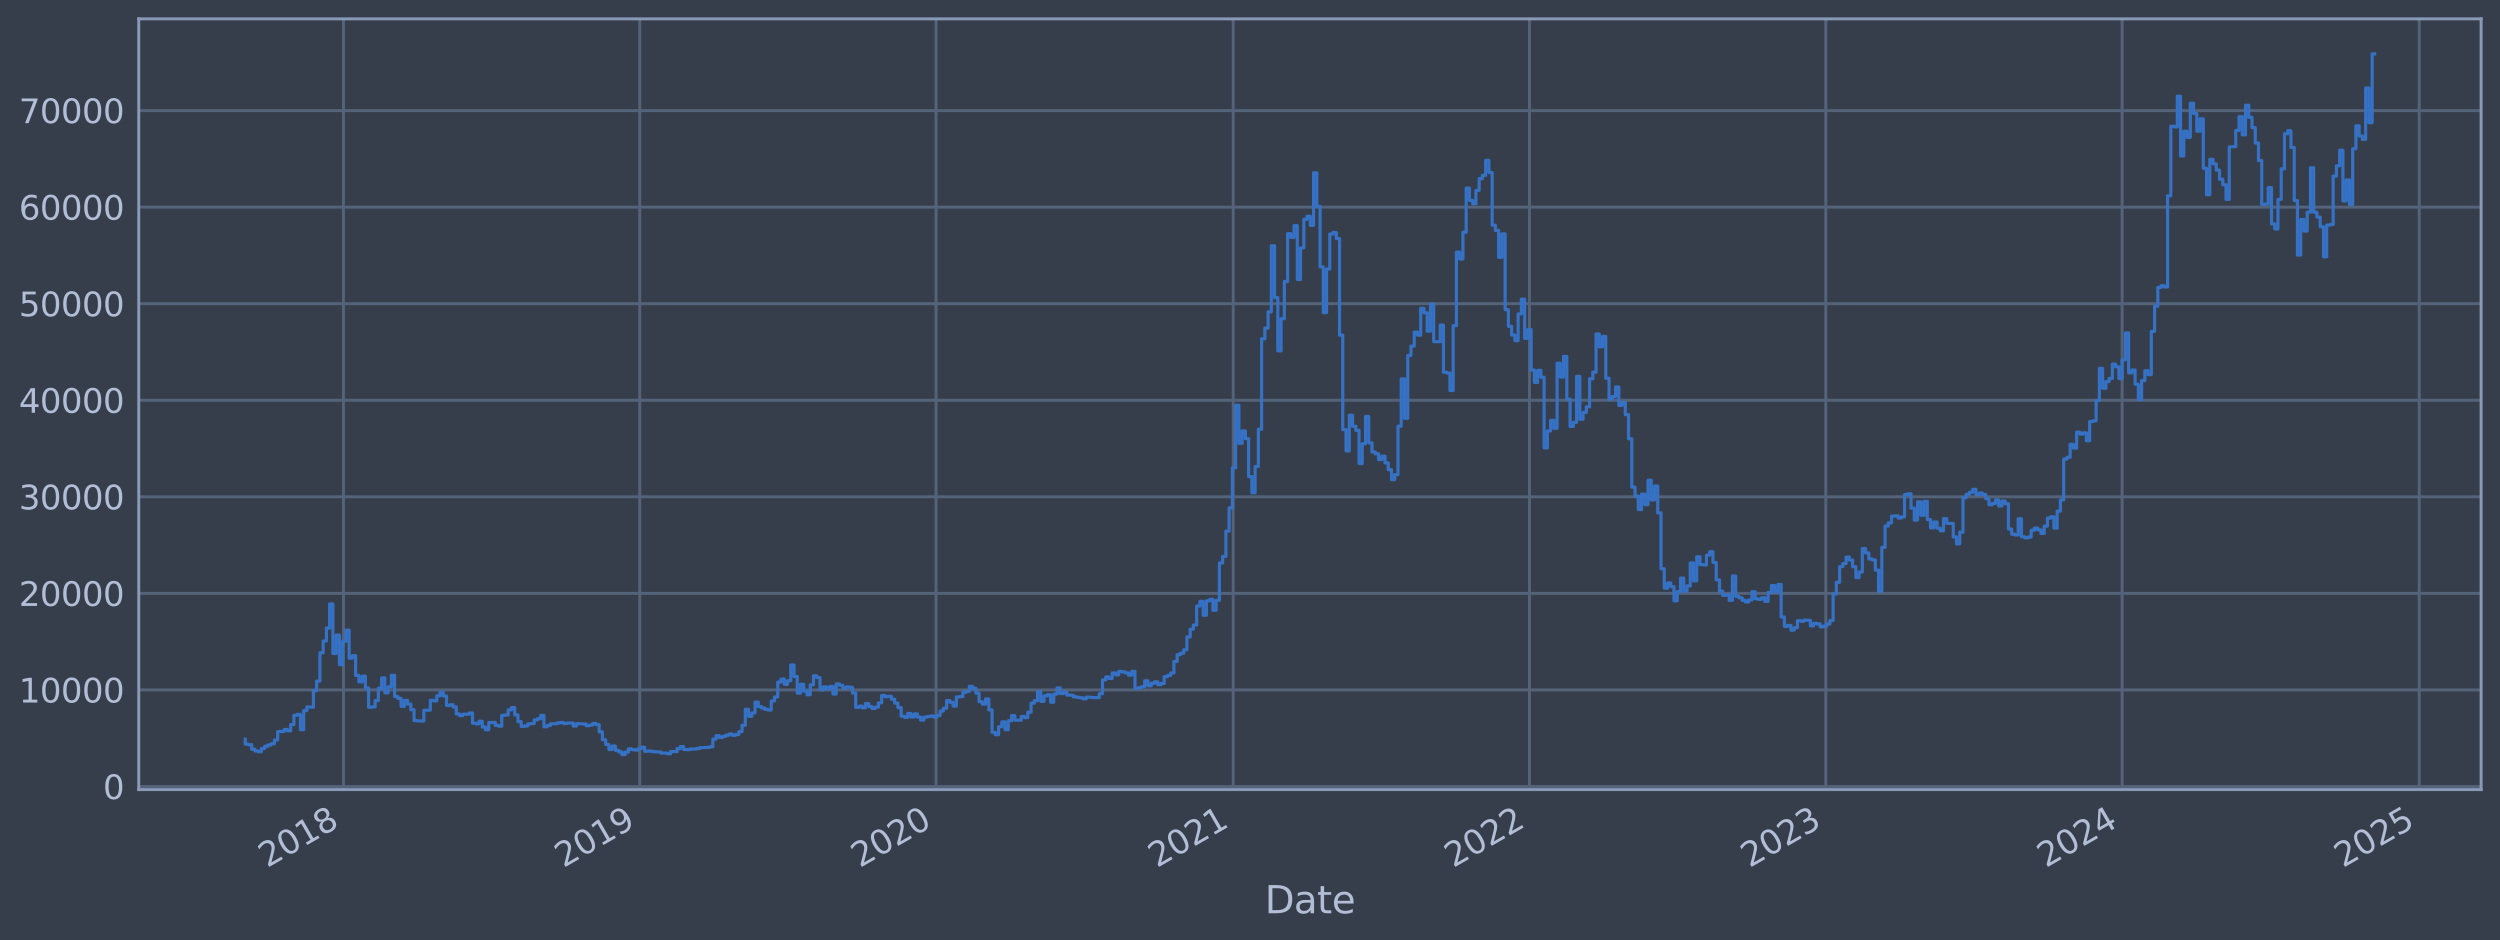 <?xml version="1.0" encoding="utf-8" standalone="no"?>
<!DOCTYPE svg PUBLIC "-//W3C//DTD SVG 1.1//EN"
  "http://www.w3.org/Graphics/SVG/1.1/DTD/svg11.dtd">
<svg xmlns:xlink="http://www.w3.org/1999/xlink" width="952.884pt" height="358.291pt" viewBox="0 0 952.884 358.291" xmlns="http://www.w3.org/2000/svg" version="1.1">
 <defs>
  <style type="text/css">*{stroke-linejoin: round; stroke-linecap: butt}</style>
 </defs>
 <g id="figure_1">
  <g id="patch_1">
   <path d="M 0 358.291 
L 952.884 358.291 
L 952.884 0 
L 0 0 
z
" style="fill: #373e4b"/>
  </g>
  <g id="axes_1">
   <g id="patch_2">
    <path d="M 52.884 300.96 
L 945.684 300.96 
L 945.684 7.2 
L 52.884 7.2 
z
" style="fill: #373e4b"/>
   </g>
   <g id="matplotlib.axis_1">
    <g id="xtick_1">
     <g id="line2d_1">
      <path d="M 130.906 300.96 
L 130.906 7.2 
" clip-path="url(#p714244c0a0)" style="fill: none; stroke: #546379; stroke-width: 1.12; stroke-linecap: square"/>
     </g>
     <g id="line2d_2"/>
     <g id="text_1">
      <!-- 2018 -->
      <g style="fill: #b1bed6" transform="translate(101.825 330.885) rotate(-30) scale(0.126 -0.126)">
       <defs>
        <path id="DejaVuSans-32" d="M 1228 531 
L 3431 531 
L 3431 0 
L 469 0 
L 469 531 
Q 828 903 1448 1529 
Q 2069 2156 2228 2338 
Q 2531 2678 2651 2914 
Q 2772 3150 2772 3378 
Q 2772 3750 2511 3984 
Q 2250 4219 1831 4219 
Q 1534 4219 1204 4116 
Q 875 4013 500 3803 
L 500 4441 
Q 881 4594 1212 4672 
Q 1544 4750 1819 4750 
Q 2544 4750 2975 4387 
Q 3406 4025 3406 3419 
Q 3406 3131 3298 2873 
Q 3191 2616 2906 2266 
Q 2828 2175 2409 1742 
Q 1991 1309 1228 531 
z
" transform="scale(0.016)"/>
        <path id="DejaVuSans-30" d="M 2034 4250 
Q 1547 4250 1301 3770 
Q 1056 3291 1056 2328 
Q 1056 1369 1301 889 
Q 1547 409 2034 409 
Q 2525 409 2770 889 
Q 3016 1369 3016 2328 
Q 3016 3291 2770 3770 
Q 2525 4250 2034 4250 
z
M 2034 4750 
Q 2819 4750 3233 4129 
Q 3647 3509 3647 2328 
Q 3647 1150 3233 529 
Q 2819 -91 2034 -91 
Q 1250 -91 836 529 
Q 422 1150 422 2328 
Q 422 3509 836 4129 
Q 1250 4750 2034 4750 
z
" transform="scale(0.016)"/>
        <path id="DejaVuSans-31" d="M 794 531 
L 1825 531 
L 1825 4091 
L 703 3866 
L 703 4441 
L 1819 4666 
L 2450 4666 
L 2450 531 
L 3481 531 
L 3481 0 
L 794 0 
L 794 531 
z
" transform="scale(0.016)"/>
        <path id="DejaVuSans-38" d="M 2034 2216 
Q 1584 2216 1326 1975 
Q 1069 1734 1069 1313 
Q 1069 891 1326 650 
Q 1584 409 2034 409 
Q 2484 409 2743 651 
Q 3003 894 3003 1313 
Q 3003 1734 2745 1975 
Q 2488 2216 2034 2216 
z
M 1403 2484 
Q 997 2584 770 2862 
Q 544 3141 544 3541 
Q 544 4100 942 4425 
Q 1341 4750 2034 4750 
Q 2731 4750 3128 4425 
Q 3525 4100 3525 3541 
Q 3525 3141 3298 2862 
Q 3072 2584 2669 2484 
Q 3125 2378 3379 2068 
Q 3634 1759 3634 1313 
Q 3634 634 3220 271 
Q 2806 -91 2034 -91 
Q 1263 -91 848 271 
Q 434 634 434 1313 
Q 434 1759 690 2068 
Q 947 2378 1403 2484 
z
M 1172 3481 
Q 1172 3119 1398 2916 
Q 1625 2713 2034 2713 
Q 2441 2713 2670 2916 
Q 2900 3119 2900 3481 
Q 2900 3844 2670 4047 
Q 2441 4250 2034 4250 
Q 1625 4250 1398 4047 
Q 1172 3844 1172 3481 
z
" transform="scale(0.016)"/>
       </defs>
       <use xlink:href="#DejaVuSans-32"/>
       <use xlink:href="#DejaVuSans-30" x="63.623"/>
       <use xlink:href="#DejaVuSans-31" x="127.246"/>
       <use xlink:href="#DejaVuSans-38" x="190.869"/>
      </g>
     </g>
    </g>
    <g id="xtick_2">
     <g id="line2d_3">
      <path d="M 243.845 300.96 
L 243.845 7.2 
" clip-path="url(#p714244c0a0)" style="fill: none; stroke: #546379; stroke-width: 1.12; stroke-linecap: square"/>
     </g>
     <g id="line2d_4"/>
     <g id="text_2">
      <!-- 2019 -->
      <g style="fill: #b1bed6" transform="translate(214.764 330.885) rotate(-30) scale(0.126 -0.126)">
       <defs>
        <path id="DejaVuSans-39" d="M 703 97 
L 703 672 
Q 941 559 1184 500 
Q 1428 441 1663 441 
Q 2288 441 2617 861 
Q 2947 1281 2994 2138 
Q 2813 1869 2534 1725 
Q 2256 1581 1919 1581 
Q 1219 1581 811 2004 
Q 403 2428 403 3163 
Q 403 3881 828 4315 
Q 1253 4750 1959 4750 
Q 2769 4750 3195 4129 
Q 3622 3509 3622 2328 
Q 3622 1225 3098 567 
Q 2575 -91 1691 -91 
Q 1453 -91 1209 -44 
Q 966 3 703 97 
z
M 1959 2075 
Q 2384 2075 2632 2365 
Q 2881 2656 2881 3163 
Q 2881 3666 2632 3958 
Q 2384 4250 1959 4250 
Q 1534 4250 1286 3958 
Q 1038 3666 1038 3163 
Q 1038 2656 1286 2365 
Q 1534 2075 1959 2075 
z
" transform="scale(0.016)"/>
       </defs>
       <use xlink:href="#DejaVuSans-32"/>
       <use xlink:href="#DejaVuSans-30" x="63.623"/>
       <use xlink:href="#DejaVuSans-31" x="127.246"/>
       <use xlink:href="#DejaVuSans-39" x="190.869"/>
      </g>
     </g>
    </g>
    <g id="xtick_3">
     <g id="line2d_5">
      <path d="M 356.784 300.96 
L 356.784 7.2 
" clip-path="url(#p714244c0a0)" style="fill: none; stroke: #546379; stroke-width: 1.12; stroke-linecap: square"/>
     </g>
     <g id="line2d_6"/>
     <g id="text_3">
      <!-- 2020 -->
      <g style="fill: #b1bed6" transform="translate(327.703 330.885) rotate(-30) scale(0.126 -0.126)">
       <use xlink:href="#DejaVuSans-32"/>
       <use xlink:href="#DejaVuSans-30" x="63.623"/>
       <use xlink:href="#DejaVuSans-32" x="127.246"/>
       <use xlink:href="#DejaVuSans-30" x="190.869"/>
      </g>
     </g>
    </g>
    <g id="xtick_4">
     <g id="line2d_7">
      <path d="M 470.033 300.96 
L 470.033 7.2 
" clip-path="url(#p714244c0a0)" style="fill: none; stroke: #546379; stroke-width: 1.12; stroke-linecap: square"/>
     </g>
     <g id="line2d_8"/>
     <g id="text_4">
      <!-- 2021 -->
      <g style="fill: #b1bed6" transform="translate(440.952 330.885) rotate(-30) scale(0.126 -0.126)">
       <use xlink:href="#DejaVuSans-32"/>
       <use xlink:href="#DejaVuSans-30" x="63.623"/>
       <use xlink:href="#DejaVuSans-32" x="127.246"/>
       <use xlink:href="#DejaVuSans-31" x="190.869"/>
      </g>
     </g>
    </g>
    <g id="xtick_5">
     <g id="line2d_9">
      <path d="M 582.972 300.96 
L 582.972 7.2 
" clip-path="url(#p714244c0a0)" style="fill: none; stroke: #546379; stroke-width: 1.12; stroke-linecap: square"/>
     </g>
     <g id="line2d_10"/>
     <g id="text_5">
      <!-- 2022 -->
      <g style="fill: #b1bed6" transform="translate(553.891 330.885) rotate(-30) scale(0.126 -0.126)">
       <use xlink:href="#DejaVuSans-32"/>
       <use xlink:href="#DejaVuSans-30" x="63.623"/>
       <use xlink:href="#DejaVuSans-32" x="127.246"/>
       <use xlink:href="#DejaVuSans-32" x="190.869"/>
      </g>
     </g>
    </g>
    <g id="xtick_6">
     <g id="line2d_11">
      <path d="M 695.911 300.96 
L 695.911 7.2 
" clip-path="url(#p714244c0a0)" style="fill: none; stroke: #546379; stroke-width: 1.12; stroke-linecap: square"/>
     </g>
     <g id="line2d_12"/>
     <g id="text_6">
      <!-- 2023 -->
      <g style="fill: #b1bed6" transform="translate(666.83 330.885) rotate(-30) scale(0.126 -0.126)">
       <defs>
        <path id="DejaVuSans-33" d="M 2597 2516 
Q 3050 2419 3304 2112 
Q 3559 1806 3559 1356 
Q 3559 666 3084 287 
Q 2609 -91 1734 -91 
Q 1441 -91 1130 -33 
Q 819 25 488 141 
L 488 750 
Q 750 597 1062 519 
Q 1375 441 1716 441 
Q 2309 441 2620 675 
Q 2931 909 2931 1356 
Q 2931 1769 2642 2001 
Q 2353 2234 1838 2234 
L 1294 2234 
L 1294 2753 
L 1863 2753 
Q 2328 2753 2575 2939 
Q 2822 3125 2822 3475 
Q 2822 3834 2567 4026 
Q 2313 4219 1838 4219 
Q 1578 4219 1281 4162 
Q 984 4106 628 3988 
L 628 4550 
Q 988 4650 1302 4700 
Q 1616 4750 1894 4750 
Q 2613 4750 3031 4423 
Q 3450 4097 3450 3541 
Q 3450 3153 3228 2886 
Q 3006 2619 2597 2516 
z
" transform="scale(0.016)"/>
       </defs>
       <use xlink:href="#DejaVuSans-32"/>
       <use xlink:href="#DejaVuSans-30" x="63.623"/>
       <use xlink:href="#DejaVuSans-32" x="127.246"/>
       <use xlink:href="#DejaVuSans-33" x="190.869"/>
      </g>
     </g>
    </g>
    <g id="xtick_7">
     <g id="line2d_13">
      <path d="M 808.851 300.96 
L 808.851 7.2 
" clip-path="url(#p714244c0a0)" style="fill: none; stroke: #546379; stroke-width: 1.12; stroke-linecap: square"/>
     </g>
     <g id="line2d_14"/>
     <g id="text_7">
      <!-- 2024 -->
      <g style="fill: #b1bed6" transform="translate(779.77 330.885) rotate(-30) scale(0.126 -0.126)">
       <defs>
        <path id="DejaVuSans-34" d="M 2419 4116 
L 825 1625 
L 2419 1625 
L 2419 4116 
z
M 2253 4666 
L 3047 4666 
L 3047 1625 
L 3713 1625 
L 3713 1100 
L 3047 1100 
L 3047 0 
L 2419 0 
L 2419 1100 
L 313 1100 
L 313 1709 
L 2253 4666 
z
" transform="scale(0.016)"/>
       </defs>
       <use xlink:href="#DejaVuSans-32"/>
       <use xlink:href="#DejaVuSans-30" x="63.623"/>
       <use xlink:href="#DejaVuSans-32" x="127.246"/>
       <use xlink:href="#DejaVuSans-34" x="190.869"/>
      </g>
     </g>
    </g>
    <g id="xtick_8">
     <g id="line2d_15">
      <path d="M 922.099 300.96 
L 922.099 7.2 
" clip-path="url(#p714244c0a0)" style="fill: none; stroke: #546379; stroke-width: 1.12; stroke-linecap: square"/>
     </g>
     <g id="line2d_16"/>
     <g id="text_8">
      <!-- 2025 -->
      <g style="fill: #b1bed6" transform="translate(893.018 330.885) rotate(-30) scale(0.126 -0.126)">
       <defs>
        <path id="DejaVuSans-35" d="M 691 4666 
L 3169 4666 
L 3169 4134 
L 1269 4134 
L 1269 2991 
Q 1406 3038 1543 3061 
Q 1681 3084 1819 3084 
Q 2600 3084 3056 2656 
Q 3513 2228 3513 1497 
Q 3513 744 3044 326 
Q 2575 -91 1722 -91 
Q 1428 -91 1123 -41 
Q 819 9 494 109 
L 494 744 
Q 775 591 1075 516 
Q 1375 441 1709 441 
Q 2250 441 2565 725 
Q 2881 1009 2881 1497 
Q 2881 1984 2565 2268 
Q 2250 2553 1709 2553 
Q 1456 2553 1204 2497 
Q 953 2441 691 2322 
L 691 4666 
z
" transform="scale(0.016)"/>
       </defs>
       <use xlink:href="#DejaVuSans-32"/>
       <use xlink:href="#DejaVuSans-30" x="63.623"/>
       <use xlink:href="#DejaVuSans-32" x="127.246"/>
       <use xlink:href="#DejaVuSans-35" x="190.869"/>
      </g>
     </g>
    </g>
    <g id="text_9">
     <!-- Date -->
     <g style="fill: #b1bed6" transform="translate(482.075 348.096) scale(0.144 -0.144)">
      <defs>
       <path id="DejaVuSans-44" d="M 1259 4147 
L 1259 519 
L 2022 519 
Q 2988 519 3436 956 
Q 3884 1394 3884 2338 
Q 3884 3275 3436 3711 
Q 2988 4147 2022 4147 
L 1259 4147 
z
M 628 4666 
L 1925 4666 
Q 3281 4666 3915 4102 
Q 4550 3538 4550 2338 
Q 4550 1131 3912 565 
Q 3275 0 1925 0 
L 628 0 
L 628 4666 
z
" transform="scale(0.016)"/>
       <path id="DejaVuSans-61" d="M 2194 1759 
Q 1497 1759 1228 1600 
Q 959 1441 959 1056 
Q 959 750 1161 570 
Q 1363 391 1709 391 
Q 2188 391 2477 730 
Q 2766 1069 2766 1631 
L 2766 1759 
L 2194 1759 
z
M 3341 1997 
L 3341 0 
L 2766 0 
L 2766 531 
Q 2569 213 2275 61 
Q 1981 -91 1556 -91 
Q 1019 -91 701 211 
Q 384 513 384 1019 
Q 384 1609 779 1909 
Q 1175 2209 1959 2209 
L 2766 2209 
L 2766 2266 
Q 2766 2663 2505 2880 
Q 2244 3097 1772 3097 
Q 1472 3097 1187 3025 
Q 903 2953 641 2809 
L 641 3341 
Q 956 3463 1253 3523 
Q 1550 3584 1831 3584 
Q 2591 3584 2966 3190 
Q 3341 2797 3341 1997 
z
" transform="scale(0.016)"/>
       <path id="DejaVuSans-74" d="M 1172 4494 
L 1172 3500 
L 2356 3500 
L 2356 3053 
L 1172 3053 
L 1172 1153 
Q 1172 725 1289 603 
Q 1406 481 1766 481 
L 2356 481 
L 2356 0 
L 1766 0 
Q 1100 0 847 248 
Q 594 497 594 1153 
L 594 3053 
L 172 3053 
L 172 3500 
L 594 3500 
L 594 4494 
L 1172 4494 
z
" transform="scale(0.016)"/>
       <path id="DejaVuSans-65" d="M 3597 1894 
L 3597 1613 
L 953 1613 
Q 991 1019 1311 708 
Q 1631 397 2203 397 
Q 2534 397 2845 478 
Q 3156 559 3463 722 
L 3463 178 
Q 3153 47 2828 -22 
Q 2503 -91 2169 -91 
Q 1331 -91 842 396 
Q 353 884 353 1716 
Q 353 2575 817 3079 
Q 1281 3584 2069 3584 
Q 2775 3584 3186 3129 
Q 3597 2675 3597 1894 
z
M 3022 2063 
Q 3016 2534 2758 2815 
Q 2500 3097 2075 3097 
Q 1594 3097 1305 2825 
Q 1016 2553 972 2059 
L 3022 2063 
z
" transform="scale(0.016)"/>
      </defs>
      <use xlink:href="#DejaVuSans-44"/>
      <use xlink:href="#DejaVuSans-61" x="77.002"/>
      <use xlink:href="#DejaVuSans-74" x="138.281"/>
      <use xlink:href="#DejaVuSans-65" x="177.49"/>
     </g>
    </g>
   </g>
   <g id="matplotlib.axis_2">
    <g id="ytick_1">
     <g id="line2d_17">
      <path d="M 52.884 299.783 
L 945.684 299.783 
" clip-path="url(#p714244c0a0)" style="fill: none; stroke: #546379; stroke-width: 1.12; stroke-linecap: square"/>
     </g>
     <g id="line2d_18"/>
     <g id="text_10">
      <!-- 0 -->
      <g style="fill: #b1bed6" transform="translate(39.267 304.57) scale(0.126 -0.126)">
       <use xlink:href="#DejaVuSans-30"/>
      </g>
     </g>
    </g>
    <g id="ytick_2">
     <g id="line2d_19">
      <path d="M 52.884 262.977 
L 945.684 262.977 
" clip-path="url(#p714244c0a0)" style="fill: none; stroke: #546379; stroke-width: 1.12; stroke-linecap: square"/>
     </g>
     <g id="line2d_20"/>
     <g id="text_11">
      <!-- 10000 -->
      <g style="fill: #b1bed6" transform="translate(7.2 267.764) scale(0.126 -0.126)">
       <use xlink:href="#DejaVuSans-31"/>
       <use xlink:href="#DejaVuSans-30" x="63.623"/>
       <use xlink:href="#DejaVuSans-30" x="127.246"/>
       <use xlink:href="#DejaVuSans-30" x="190.869"/>
       <use xlink:href="#DejaVuSans-30" x="254.492"/>
      </g>
     </g>
    </g>
    <g id="ytick_3">
     <g id="line2d_21">
      <path d="M 52.884 226.172 
L 945.684 226.172 
" clip-path="url(#p714244c0a0)" style="fill: none; stroke: #546379; stroke-width: 1.12; stroke-linecap: square"/>
     </g>
     <g id="line2d_22"/>
     <g id="text_12">
      <!-- 20000 -->
      <g style="fill: #b1bed6" transform="translate(7.2 230.959) scale(0.126 -0.126)">
       <use xlink:href="#DejaVuSans-32"/>
       <use xlink:href="#DejaVuSans-30" x="63.623"/>
       <use xlink:href="#DejaVuSans-30" x="127.246"/>
       <use xlink:href="#DejaVuSans-30" x="190.869"/>
       <use xlink:href="#DejaVuSans-30" x="254.492"/>
      </g>
     </g>
    </g>
    <g id="ytick_4">
     <g id="line2d_23">
      <path d="M 52.884 189.366 
L 945.684 189.366 
" clip-path="url(#p714244c0a0)" style="fill: none; stroke: #546379; stroke-width: 1.12; stroke-linecap: square"/>
     </g>
     <g id="line2d_24"/>
     <g id="text_13">
      <!-- 30000 -->
      <g style="fill: #b1bed6" transform="translate(7.2 194.153) scale(0.126 -0.126)">
       <use xlink:href="#DejaVuSans-33"/>
       <use xlink:href="#DejaVuSans-30" x="63.623"/>
       <use xlink:href="#DejaVuSans-30" x="127.246"/>
       <use xlink:href="#DejaVuSans-30" x="190.869"/>
       <use xlink:href="#DejaVuSans-30" x="254.492"/>
      </g>
     </g>
    </g>
    <g id="ytick_5">
     <g id="line2d_25">
      <path d="M 52.884 152.561 
L 945.684 152.561 
" clip-path="url(#p714244c0a0)" style="fill: none; stroke: #546379; stroke-width: 1.12; stroke-linecap: square"/>
     </g>
     <g id="line2d_26"/>
     <g id="text_14">
      <!-- 40000 -->
      <g style="fill: #b1bed6" transform="translate(7.2 157.348) scale(0.126 -0.126)">
       <use xlink:href="#DejaVuSans-34"/>
       <use xlink:href="#DejaVuSans-30" x="63.623"/>
       <use xlink:href="#DejaVuSans-30" x="127.246"/>
       <use xlink:href="#DejaVuSans-30" x="190.869"/>
       <use xlink:href="#DejaVuSans-30" x="254.492"/>
      </g>
     </g>
    </g>
    <g id="ytick_6">
     <g id="line2d_27">
      <path d="M 52.884 115.755 
L 945.684 115.755 
" clip-path="url(#p714244c0a0)" style="fill: none; stroke: #546379; stroke-width: 1.12; stroke-linecap: square"/>
     </g>
     <g id="line2d_28"/>
     <g id="text_15">
      <!-- 50000 -->
      <g style="fill: #b1bed6" transform="translate(7.2 120.542) scale(0.126 -0.126)">
       <use xlink:href="#DejaVuSans-35"/>
       <use xlink:href="#DejaVuSans-30" x="63.623"/>
       <use xlink:href="#DejaVuSans-30" x="127.246"/>
       <use xlink:href="#DejaVuSans-30" x="190.869"/>
       <use xlink:href="#DejaVuSans-30" x="254.492"/>
      </g>
     </g>
    </g>
    <g id="ytick_7">
     <g id="line2d_29">
      <path d="M 52.884 78.949 
L 945.684 78.949 
" clip-path="url(#p714244c0a0)" style="fill: none; stroke: #546379; stroke-width: 1.12; stroke-linecap: square"/>
     </g>
     <g id="line2d_30"/>
     <g id="text_16">
      <!-- 60000 -->
      <g style="fill: #b1bed6" transform="translate(7.2 83.736) scale(0.126 -0.126)">
       <defs>
        <path id="DejaVuSans-36" d="M 2113 2584 
Q 1688 2584 1439 2293 
Q 1191 2003 1191 1497 
Q 1191 994 1439 701 
Q 1688 409 2113 409 
Q 2538 409 2786 701 
Q 3034 994 3034 1497 
Q 3034 2003 2786 2293 
Q 2538 2584 2113 2584 
z
M 3366 4563 
L 3366 3988 
Q 3128 4100 2886 4159 
Q 2644 4219 2406 4219 
Q 1781 4219 1451 3797 
Q 1122 3375 1075 2522 
Q 1259 2794 1537 2939 
Q 1816 3084 2150 3084 
Q 2853 3084 3261 2657 
Q 3669 2231 3669 1497 
Q 3669 778 3244 343 
Q 2819 -91 2113 -91 
Q 1303 -91 875 529 
Q 447 1150 447 2328 
Q 447 3434 972 4092 
Q 1497 4750 2381 4750 
Q 2619 4750 2861 4703 
Q 3103 4656 3366 4563 
z
" transform="scale(0.016)"/>
       </defs>
       <use xlink:href="#DejaVuSans-36"/>
       <use xlink:href="#DejaVuSans-30" x="63.623"/>
       <use xlink:href="#DejaVuSans-30" x="127.246"/>
       <use xlink:href="#DejaVuSans-30" x="190.869"/>
       <use xlink:href="#DejaVuSans-30" x="254.492"/>
      </g>
     </g>
    </g>
    <g id="ytick_8">
     <g id="line2d_31">
      <path d="M 52.884 42.144 
L 945.684 42.144 
" clip-path="url(#p714244c0a0)" style="fill: none; stroke: #546379; stroke-width: 1.12; stroke-linecap: square"/>
     </g>
     <g id="line2d_32"/>
     <g id="text_17">
      <!-- 70000 -->
      <g style="fill: #b1bed6" transform="translate(7.2 46.931) scale(0.126 -0.126)">
       <defs>
        <path id="DejaVuSans-37" d="M 525 4666 
L 3525 4666 
L 3525 4397 
L 1831 0 
L 1172 0 
L 2766 4134 
L 525 4134 
L 525 4666 
z
" transform="scale(0.016)"/>
       </defs>
       <use xlink:href="#DejaVuSans-37"/>
       <use xlink:href="#DejaVuSans-30" x="63.623"/>
       <use xlink:href="#DejaVuSans-30" x="127.246"/>
       <use xlink:href="#DejaVuSans-30" x="190.869"/>
       <use xlink:href="#DejaVuSans-30" x="254.492"/>
      </g>
     </g>
    </g>
   </g>
   <g id="line2d_33">
    <path d="M 93.466 281.717 
L 93.466 283.644 
L 94.703 283.644 
L 94.703 283.843 
L 95.941 283.843 
L 95.941 285.557 
L 97.179 285.557 
L 97.179 286.244 
L 98.416 286.244 
L 98.416 286.53 
L 99.654 286.53 
L 99.654 285.311 
L 100.892 285.311 
L 100.892 284.456 
L 102.129 284.456 
L 102.129 283.926 
L 103.367 283.926 
L 103.367 283.443 
L 104.605 283.443 
L 104.605 282.035 
L 105.842 282.035 
L 105.842 278.834 
L 108.318 278.814 
L 108.318 278.065 
L 109.556 278.065 
L 109.556 278.547 
L 110.793 278.547 
L 110.793 276.168 
L 112.031 276.168 
L 112.031 272.672 
L 113.269 272.672 
L 113.269 272.295 
L 114.506 272.295 
L 114.506 278.104 
L 115.744 278.104 
L 115.744 270.821 
L 116.982 270.821 
L 116.982 269.445 
L 119.457 269.555 
L 119.457 263.276 
L 120.695 263.276 
L 120.695 259.618 
L 121.932 259.618 
L 121.932 248.83 
L 123.17 248.83 
L 123.17 244.321 
L 124.408 244.321 
L 124.408 239.392 
L 125.646 239.392 
L 125.646 230.177 
L 126.883 230.177 
L 126.883 249.077 
L 128.121 249.077 
L 128.121 242.079 
L 129.359 242.079 
L 129.359 253.362 
L 130.596 253.362 
L 130.596 244.43 
L 131.834 244.43 
L 131.834 240.184 
L 133.072 240.184 
L 133.072 250.885 
L 134.309 250.885 
L 134.309 249.896 
L 135.547 249.896 
L 135.547 257.433 
L 136.785 257.433 
L 136.785 259.917 
L 138.022 259.917 
L 138.022 257.709 
L 139.26 257.709 
L 139.26 262.227 
L 140.498 262.227 
L 140.498 269.595 
L 141.735 269.595 
L 141.735 269.436 
L 142.973 269.436 
L 142.973 267.042 
L 144.211 267.042 
L 144.211 262.32 
L 145.449 262.32 
L 145.449 258.391 
L 146.686 258.391 
L 146.686 264.082 
L 147.924 264.082 
L 147.924 261.755 
L 149.162 261.755 
L 149.162 257.395 
L 150.399 257.395 
L 150.399 265.464 
L 151.637 265.464 
L 151.637 266.179 
L 152.875 266.179 
L 152.875 269.242 
L 154.112 269.242 
L 154.112 266.989 
L 155.35 266.989 
L 155.35 268.374 
L 156.588 268.374 
L 156.588 270.52 
L 157.825 270.52 
L 157.825 274.654 
L 159.063 274.654 
L 159.063 274.804 
L 161.539 274.813 
L 161.539 270.724 
L 164.014 270.68 
L 164.014 266.913 
L 165.252 266.913 
L 165.252 267.136 
L 166.489 267.136 
L 166.489 265.192 
L 167.727 265.192 
L 167.727 263.885 
L 168.965 263.885 
L 168.965 265.299 
L 170.202 265.299 
L 170.202 268.878 
L 171.44 268.878 
L 171.44 268.605 
L 172.678 268.605 
L 172.678 269.448 
L 173.915 269.448 
L 173.915 272.135 
L 175.153 272.135 
L 175.153 272.751 
L 176.391 272.751 
L 176.391 272.217 
L 178.866 272.195 
L 178.866 271.754 
L 180.104 271.754 
L 180.104 275.664 
L 181.342 275.664 
L 181.342 275.901 
L 182.579 275.901 
L 182.579 274.899 
L 183.817 274.899 
L 183.817 277.122 
L 185.055 277.122 
L 185.055 278.148 
L 186.292 278.148 
L 186.292 275.394 
L 188.768 275.386 
L 188.768 276.488 
L 190.005 276.488 
L 190.005 276.784 
L 191.243 276.784 
L 191.243 272.653 
L 192.481 272.653 
L 192.481 272.522 
L 193.718 272.522 
L 193.718 270.56 
L 194.956 270.56 
L 194.956 269.707 
L 196.194 269.707 
L 196.194 272.492 
L 197.432 272.492 
L 197.432 275.056 
L 198.669 275.056 
L 198.669 276.861 
L 199.907 276.861 
L 199.907 276.703 
L 201.145 276.703 
L 201.145 275.909 
L 202.382 275.909 
L 202.382 275.764 
L 203.62 275.764 
L 203.62 274.382 
L 204.858 274.382 
L 204.858 273.95 
L 206.095 273.95 
L 206.095 272.697 
L 207.333 272.697 
L 207.333 277.022 
L 208.571 277.022 
L 208.571 276.5 
L 209.808 276.5 
L 209.808 275.869 
L 212.284 275.874 
L 212.284 275.552 
L 213.522 275.552 
L 213.522 275.386 
L 214.759 275.386 
L 214.759 275.781 
L 215.997 275.781 
L 215.997 275.588 
L 218.472 275.561 
L 218.472 276.724 
L 219.71 276.724 
L 219.71 275.824 
L 222.185 275.882 
L 222.185 275.962 
L 223.423 275.962 
L 223.423 276.59 
L 224.661 276.59 
L 224.661 276.37 
L 225.898 276.37 
L 225.898 275.724 
L 227.136 275.724 
L 227.136 276.196 
L 228.374 276.196 
L 228.374 278.956 
L 229.612 278.956 
L 229.612 281.937 
L 230.849 281.937 
L 230.849 283.762 
L 232.087 283.762 
L 232.087 285.692 
L 233.325 285.692 
L 233.325 284.368 
L 234.562 284.368 
L 234.562 285.999 
L 235.8 285.999 
L 235.8 286.576 
L 237.038 286.576 
L 237.038 287.607 
L 238.275 287.607 
L 238.275 286.693 
L 239.513 286.693 
L 239.513 285.429 
L 240.751 285.429 
L 240.751 285.718 
L 241.988 285.718 
L 241.988 285.906 
L 243.226 285.906 
L 243.226 285.314 
L 244.464 285.314 
L 244.464 284.797 
L 245.701 284.797 
L 245.701 286.363 
L 246.939 286.363 
L 246.939 286.229 
L 248.177 286.229 
L 248.177 286.438 
L 249.415 286.438 
L 249.415 286.58 
L 251.89 286.62 
L 251.89 287.011 
L 254.365 287.063 
L 254.365 287.288 
L 255.603 287.288 
L 255.603 286.424 
L 258.078 286.503 
L 258.078 285.331 
L 259.316 285.331 
L 259.316 284.547 
L 260.554 284.547 
L 260.554 285.675 
L 263.029 285.743 
L 263.029 285.477 
L 265.505 285.498 
L 265.505 285.294 
L 266.742 285.294 
L 266.742 284.954 
L 270.455 284.882 
L 270.455 284.641 
L 271.693 284.641 
L 271.693 281.707 
L 272.931 281.707 
L 272.931 280.391 
L 274.168 280.391 
L 274.168 281.112 
L 275.406 281.112 
L 275.406 280.656 
L 276.644 280.656 
L 276.644 280.242 
L 277.881 280.242 
L 277.881 279.782 
L 279.119 279.782 
L 279.119 280.271 
L 280.357 280.271 
L 280.357 279.944 
L 281.595 279.944 
L 281.595 278.861 
L 282.832 278.861 
L 282.832 276.419 
L 284.07 276.419 
L 284.07 270.365 
L 285.308 270.365 
L 285.308 273.044 
L 286.545 273.044 
L 286.545 271.715 
L 287.783 271.715 
L 287.783 267.599 
L 289.021 267.599 
L 289.021 269.336 
L 290.258 269.336 
L 290.258 269.842 
L 291.496 269.842 
L 291.496 270.345 
L 292.734 270.345 
L 292.734 270.642 
L 293.971 270.642 
L 293.971 267.175 
L 295.209 267.175 
L 295.209 265.621 
L 296.447 265.621 
L 296.447 259.98 
L 297.685 259.98 
L 297.685 258.808 
L 298.922 258.808 
L 298.922 260.847 
L 300.16 260.847 
L 300.16 259.462 
L 301.398 259.462 
L 301.398 253.457 
L 302.635 253.457 
L 302.635 257.865 
L 303.873 257.865 
L 303.873 264.176 
L 305.111 264.176 
L 305.111 260.815 
L 306.348 260.815 
L 306.348 263.437 
L 307.586 263.437 
L 307.586 264.813 
L 308.824 264.813 
L 308.824 261.028 
L 310.061 261.028 
L 310.061 257.583 
L 311.299 257.583 
L 311.299 258.258 
L 312.537 258.258 
L 312.537 262.915 
L 313.774 262.915 
L 313.774 261.808 
L 315.012 261.808 
L 315.012 262.565 
L 316.25 262.565 
L 316.25 261.651 
L 317.488 261.651 
L 317.488 264.531 
L 318.725 264.531 
L 318.725 260.691 
L 319.963 260.691 
L 319.963 261.184 
L 321.201 261.184 
L 321.201 262.391 
L 322.438 262.391 
L 322.438 261.835 
L 323.676 261.835 
L 323.676 261.962 
L 324.914 261.962 
L 324.914 264.143 
L 326.151 264.143 
L 326.151 269.625 
L 327.389 269.625 
L 327.389 269.15 
L 328.627 269.15 
L 328.627 269.795 
L 329.864 269.795 
L 329.864 268.175 
L 331.102 268.175 
L 331.102 269.294 
L 332.34 269.294 
L 332.34 270.056 
L 333.578 270.056 
L 333.578 269.519 
L 334.815 269.519 
L 334.815 267.884 
L 336.053 267.884 
L 336.053 265.063 
L 337.291 265.063 
L 337.291 265.549 
L 338.528 265.549 
L 338.528 265.394 
L 339.766 265.394 
L 339.766 266.521 
L 341.004 266.521 
L 341.004 268.011 
L 342.241 268.011 
L 342.241 269.691 
L 343.479 269.691 
L 343.479 272.965 
L 344.717 272.965 
L 344.717 273.417 
L 345.954 273.417 
L 345.954 271.966 
L 347.192 271.966 
L 347.192 273.309 
L 348.43 273.309 
L 348.43 272.096 
L 349.668 272.096 
L 349.668 273.323 
L 350.905 273.323 
L 350.905 274.462 
L 352.143 274.462 
L 352.143 273.319 
L 353.381 273.319 
L 353.381 273.096 
L 354.618 273.096 
L 354.618 272.911 
L 355.856 272.911 
L 355.856 273.372 
L 357.094 273.372 
L 357.094 272.725 
L 358.331 272.725 
L 358.331 271.009 
L 359.569 271.009 
L 359.569 269.951 
L 360.807 269.951 
L 360.807 267.025 
L 362.044 267.025 
L 362.044 267.68 
L 363.282 267.68 
L 363.282 269.134 
L 364.52 269.134 
L 364.52 265.628 
L 365.757 265.628 
L 365.757 265.5 
L 366.995 265.5 
L 366.995 263.877 
L 368.233 263.877 
L 368.233 263.512 
L 369.471 263.512 
L 369.471 261.621 
L 370.708 261.621 
L 370.708 262.312 
L 371.946 262.312 
L 371.946 264.193 
L 373.184 264.193 
L 373.184 267.447 
L 374.421 267.447 
L 374.421 268.372 
L 375.659 268.372 
L 375.659 266.41 
L 376.897 266.41 
L 376.897 270.589 
L 378.134 270.589 
L 378.134 279.139 
L 379.372 279.139 
L 379.372 280.064 
L 380.61 280.064 
L 380.61 277.001 
L 381.847 277.001 
L 381.847 275.129 
L 383.085 275.129 
L 383.085 278.121 
L 384.323 278.121 
L 384.323 274.722 
L 385.561 274.722 
L 385.561 272.756 
L 386.798 272.756 
L 386.798 274.486 
L 389.274 274.49 
L 389.274 273.064 
L 390.511 273.064 
L 390.511 273.537 
L 391.749 273.537 
L 391.749 271.445 
L 392.987 271.445 
L 392.987 268.024 
L 394.224 268.024 
L 394.224 267.078 
L 395.462 267.078 
L 395.462 263.633 
L 396.7 263.633 
L 396.7 267.341 
L 397.937 267.341 
L 397.937 265.238 
L 399.175 265.238 
L 399.175 264.778 
L 400.413 264.778 
L 400.413 267.649 
L 401.651 267.649 
L 401.651 264.563 
L 402.888 264.563 
L 402.888 262.226 
L 404.126 262.226 
L 404.126 264.362 
L 405.364 264.362 
L 405.364 263.805 
L 406.601 263.805 
L 406.601 264.915 
L 409.077 264.984 
L 409.077 265.61 
L 410.314 265.61 
L 410.314 265.771 
L 411.552 265.771 
L 411.552 265.976 
L 412.79 265.976 
L 412.79 266.391 
L 414.027 266.391 
L 414.027 265.715 
L 416.503 265.789 
L 416.503 265.946 
L 418.978 265.868 
L 418.978 264.401 
L 420.216 264.401 
L 420.216 259.141 
L 421.454 259.141 
L 421.454 258.031 
L 422.691 258.031 
L 422.691 258.582 
L 423.929 258.582 
L 423.929 256.472 
L 425.167 256.472 
L 425.167 257.187 
L 426.404 257.187 
L 426.404 255.933 
L 427.642 255.933 
L 427.642 256.11 
L 428.88 256.11 
L 428.88 256.485 
L 430.117 256.485 
L 430.117 257.329 
L 431.355 257.329 
L 431.355 255.899 
L 432.593 255.899 
L 432.593 262.39 
L 433.83 262.39 
L 433.83 262.139 
L 435.068 262.139 
L 435.068 261.76 
L 436.306 261.76 
L 436.306 259.503 
L 437.544 259.503 
L 437.544 261.393 
L 438.781 261.393 
L 438.781 260.427 
L 440.019 260.427 
L 440.019 259.883 
L 441.257 259.883 
L 441.257 260.947 
L 442.494 260.947 
L 442.494 260.508 
L 443.732 260.508 
L 443.732 257.911 
L 444.97 257.911 
L 444.97 257.443 
L 446.207 257.443 
L 446.207 256.506 
L 447.445 256.506 
L 447.445 252.14 
L 448.683 252.14 
L 448.683 249.538 
L 449.92 249.538 
L 449.92 248.953 
L 451.158 248.953 
L 451.158 247.682 
L 452.396 247.682 
L 452.396 242.769 
L 453.634 242.769 
L 453.634 239.806 
L 454.871 239.806 
L 454.871 238.225 
L 456.109 238.225 
L 456.109 231.003 
L 457.347 231.003 
L 457.347 229.217 
L 458.584 229.217 
L 458.584 234.518 
L 459.822 234.518 
L 459.822 229.017 
L 461.06 229.017 
L 461.06 228.462 
L 462.297 228.462 
L 462.297 232.621 
L 463.535 232.621 
L 463.535 228.834 
L 464.773 228.834 
L 464.773 214.575 
L 466.01 214.575 
L 466.01 212.094 
L 467.248 212.094 
L 467.248 202.457 
L 468.486 202.457 
L 468.486 193.575 
L 469.723 193.575 
L 469.723 178.322 
L 470.961 178.322 
L 470.961 154.452 
L 472.199 154.452 
L 472.199 168.958 
L 473.437 168.958 
L 473.437 164.233 
L 474.674 164.233 
L 474.674 167.209 
L 475.912 167.209 
L 475.912 181.638 
L 477.15 181.638 
L 477.15 187.823 
L 478.387 187.823 
L 478.387 177.822 
L 479.625 177.822 
L 479.625 163.595 
L 480.863 163.595 
L 480.863 129.136 
L 482.1 129.136 
L 482.1 125.062 
L 483.338 125.062 
L 483.338 118.846 
L 484.576 118.846 
L 484.576 93.667 
L 485.813 93.667 
L 485.813 113.455 
L 487.051 113.455 
L 487.051 133.739 
L 488.289 133.739 
L 488.289 121.464 
L 489.527 121.464 
L 489.527 107.292 
L 490.764 107.292 
L 490.764 89.059 
L 492.002 89.059 
L 492.002 90.461 
L 493.24 90.461 
L 493.24 85.995 
L 494.477 85.995 
L 494.477 106.523 
L 495.715 106.523 
L 495.715 94.468 
L 496.953 94.468 
L 496.953 83.598 
L 498.19 83.598 
L 498.19 82.431 
L 499.428 82.431 
L 499.428 85.933 
L 500.666 85.933 
L 500.666 65.867 
L 501.903 65.867 
L 501.903 78.629 
L 503.141 78.629 
L 503.141 101.737 
L 504.379 101.737 
L 504.379 119.157 
L 505.617 119.157 
L 505.617 102.563 
L 506.854 102.563 
L 506.854 89.206 
L 508.092 89.206 
L 508.092 88.592 
L 509.33 88.592 
L 509.33 90.911 
L 510.567 90.911 
L 510.567 127.766 
L 511.805 127.766 
L 511.805 163.734 
L 513.043 163.734 
L 513.043 171.867 
L 514.28 171.867 
L 514.28 158.283 
L 515.518 158.283 
L 515.518 162.459 
L 516.756 162.459 
L 516.756 164.024 
L 517.993 164.024 
L 517.993 176.668 
L 519.231 176.668 
L 519.231 169.142 
L 520.469 169.142 
L 520.469 158.726 
L 521.706 158.726 
L 521.706 168.783 
L 522.944 168.783 
L 522.944 172.291 
L 524.182 172.291 
L 524.182 172.963 
L 525.42 172.963 
L 525.42 175.171 
L 526.657 175.171 
L 526.657 173.867 
L 527.895 173.867 
L 527.895 176.427 
L 529.133 176.427 
L 529.133 179.007 
L 530.37 179.007 
L 530.37 182.802 
L 531.608 182.802 
L 531.608 180.909 
L 532.846 180.909 
L 532.846 162.431 
L 534.083 162.431 
L 534.083 144.411 
L 535.321 144.411 
L 535.321 159.414 
L 536.559 159.414 
L 536.559 135.504 
L 537.796 135.504 
L 537.796 131.907 
L 539.034 131.907 
L 539.034 126.589 
L 540.272 126.589 
L 540.272 127.773 
L 541.51 127.773 
L 541.51 117.509 
L 542.747 117.509 
L 542.747 119.226 
L 543.985 119.226 
L 543.985 126.223 
L 545.223 126.223 
L 545.223 115.949 
L 546.46 115.949 
L 546.46 130.189 
L 548.936 130.26 
L 548.936 123.907 
L 550.173 123.907 
L 550.173 141.881 
L 551.411 141.881 
L 551.411 142.198 
L 552.649 142.198 
L 552.649 148.839 
L 553.886 148.839 
L 553.886 124.121 
L 555.124 124.121 
L 555.124 96.087 
L 556.362 96.087 
L 556.362 98.73 
L 557.6 98.73 
L 557.6 88.527 
L 558.837 88.527 
L 558.837 71.693 
L 560.075 71.693 
L 560.075 76.384 
L 561.313 76.384 
L 561.313 77.679 
L 562.55 77.679 
L 562.55 72.577 
L 563.788 72.577 
L 563.788 68.074 
L 565.026 68.074 
L 565.026 66.829 
L 566.263 66.829 
L 566.263 61.14 
L 567.501 61.14 
L 567.501 65.757 
L 568.739 65.757 
L 568.739 85.821 
L 569.976 85.821 
L 569.976 87.863 
L 571.214 87.863 
L 571.214 98.084 
L 572.452 98.084 
L 572.452 89.145 
L 573.689 89.145 
L 573.689 118.035 
L 574.927 118.035 
L 574.927 124.369 
L 576.165 124.369 
L 576.165 127.691 
L 577.403 127.691 
L 577.403 129.839 
L 578.64 129.839 
L 578.64 119.676 
L 579.878 119.676 
L 579.878 114.022 
L 581.116 114.022 
L 581.116 128.972 
L 582.353 128.972 
L 582.353 125.59 
L 583.591 125.59 
L 583.591 141.075 
L 584.829 141.075 
L 584.829 145.755 
L 586.066 145.755 
L 586.066 141.153 
L 587.304 141.153 
L 587.304 143.795 
L 588.542 143.795 
L 588.542 170.701 
L 589.779 170.701 
L 589.779 164.252 
L 591.017 164.252 
L 591.017 160.221 
L 592.255 160.221 
L 592.255 163.262 
L 593.493 163.262 
L 593.493 138.449 
L 594.73 138.449 
L 594.73 143.723 
L 595.968 143.723 
L 595.968 135.865 
L 597.206 135.865 
L 597.206 152.137 
L 598.443 152.137 
L 598.443 162.529 
L 599.681 162.529 
L 599.681 161.009 
L 600.919 161.009 
L 600.919 143.49 
L 602.156 143.49 
L 602.156 159.802 
L 603.394 159.802 
L 603.394 157.194 
L 604.632 157.194 
L 604.632 155.06 
L 605.869 155.06 
L 605.869 144.381 
L 607.107 144.381 
L 607.107 141.868 
L 608.345 141.868 
L 608.345 127.317 
L 609.583 127.317 
L 609.583 132.173 
L 610.82 132.173 
L 610.82 128.228 
L 612.058 128.228 
L 612.058 144.173 
L 613.296 144.173 
L 613.296 152.184 
L 614.533 152.184 
L 614.533 151.13 
L 615.771 151.13 
L 615.771 147.497 
L 617.009 147.497 
L 617.009 154.528 
L 618.246 154.528 
L 618.246 153.407 
L 619.484 153.407 
L 619.484 158.042 
L 620.722 158.042 
L 620.722 167.235 
L 621.959 167.235 
L 621.959 185.671 
L 623.197 185.671 
L 623.197 189.092 
L 624.435 189.092 
L 624.435 194.221 
L 625.672 194.221 
L 625.672 188.34 
L 626.91 188.34 
L 626.91 192.333 
L 628.148 192.333 
L 628.148 183.052 
L 629.386 183.052 
L 629.386 190.538 
L 630.623 190.538 
L 630.623 185.252 
L 631.861 185.252 
L 631.861 195.459 
L 633.099 195.459 
L 633.099 216.783 
L 634.336 216.783 
L 634.336 224.183 
L 635.574 224.183 
L 635.574 222.166 
L 636.812 222.166 
L 636.812 223.587 
L 638.049 223.587 
L 638.049 229.018 
L 639.287 229.018 
L 639.287 225.502 
L 640.525 225.502 
L 640.525 220.347 
L 641.762 220.347 
L 641.762 225.348 
L 643 225.348 
L 643 223.322 
L 644.238 223.322 
L 644.238 214.563 
L 645.476 214.563 
L 645.476 221.384 
L 646.713 221.384 
L 646.713 212.215 
L 647.951 212.215 
L 647.951 215.197 
L 649.189 215.197 
L 649.189 215.324 
L 650.426 215.324 
L 650.426 211.597 
L 651.664 211.597 
L 651.664 210.291 
L 652.902 210.291 
L 652.902 214.416 
L 654.139 214.416 
L 654.139 221.008 
L 655.377 221.008 
L 655.377 225.313 
L 656.615 225.313 
L 656.615 226.934 
L 657.852 226.934 
L 657.852 226.779 
L 659.09 226.779 
L 659.09 228.822 
L 660.328 228.822 
L 660.328 219.567 
L 661.566 219.567 
L 661.566 227.296 
L 662.803 227.296 
L 662.803 227.857 
L 664.041 227.857 
L 664.041 228.82 
L 665.279 228.82 
L 665.279 229.466 
L 666.516 229.466 
L 666.516 228.694 
L 667.754 228.694 
L 667.754 225.554 
L 668.992 225.554 
L 668.992 228.226 
L 670.229 228.226 
L 670.229 228.441 
L 671.467 228.441 
L 671.467 227.832 
L 672.705 227.832 
L 672.705 229.222 
L 673.942 229.222 
L 673.942 225.799 
L 675.18 225.799 
L 675.18 223.168 
L 676.418 223.168 
L 676.418 225.605 
L 677.655 225.605 
L 677.655 222.784 
L 678.893 222.784 
L 678.893 235.188 
L 680.131 235.188 
L 680.131 238.73 
L 681.369 238.73 
L 681.369 238.379 
L 682.606 238.379 
L 682.606 240.177 
L 683.844 240.177 
L 683.844 239.225 
L 685.082 239.225 
L 685.082 236.585 
L 686.319 236.585 
L 686.319 236.781 
L 687.557 236.781 
L 687.557 236.35 
L 690.032 236.452 
L 690.032 238.547 
L 691.27 238.547 
L 691.27 237.564 
L 692.508 237.564 
L 692.508 237.809 
L 693.745 237.809 
L 693.745 238.909 
L 694.983 238.909 
L 694.983 238.635 
L 696.221 238.635 
L 696.221 237.852 
L 697.459 237.852 
L 697.459 236.507 
L 698.696 236.507 
L 698.696 226.417 
L 699.934 226.417 
L 699.934 221.957 
L 701.172 221.957 
L 701.172 215.967 
L 702.409 215.967 
L 702.409 214.8 
L 703.647 214.8 
L 703.647 212.348 
L 704.885 212.348 
L 704.885 213.458 
L 706.122 213.458 
L 706.122 216 
L 707.36 216 
L 707.36 220.141 
L 708.598 220.141 
L 708.598 218.031 
L 709.835 218.031 
L 709.835 209.087 
L 711.073 209.087 
L 711.073 210.766 
L 712.311 210.766 
L 712.311 213.058 
L 713.549 213.058 
L 713.549 213.41 
L 714.786 213.41 
L 714.786 217.299 
L 716.024 217.299 
L 716.024 225.344 
L 717.262 225.344 
L 717.262 208.625 
L 718.499 208.625 
L 718.499 200.498 
L 719.737 200.498 
L 719.737 199.28 
L 720.975 199.28 
L 720.975 196.728 
L 722.212 196.728 
L 722.212 196.606 
L 723.45 196.606 
L 723.45 197.455 
L 724.688 197.455 
L 724.688 197.001 
L 725.925 197.001 
L 725.925 188.501 
L 727.163 188.501 
L 727.163 188.191 
L 728.401 188.191 
L 728.401 193.674 
L 729.638 193.674 
L 729.638 198.234 
L 730.876 198.234 
L 730.876 191.279 
L 732.114 191.279 
L 732.114 196.408 
L 733.352 196.408 
L 733.352 191.076 
L 734.589 191.076 
L 734.589 198.052 
L 735.827 198.052 
L 735.827 201.196 
L 737.065 201.196 
L 737.065 198.942 
L 738.302 198.942 
L 738.302 201.304 
L 739.54 201.304 
L 739.54 202.332 
L 740.778 202.332 
L 740.778 197.667 
L 742.015 197.667 
L 742.015 199.481 
L 744.491 199.511 
L 744.491 204.63 
L 745.728 204.63 
L 745.728 207.301 
L 746.966 207.301 
L 746.966 202.848 
L 748.204 202.848 
L 748.204 189.721 
L 749.442 189.721 
L 749.442 188.385 
L 750.679 188.385 
L 750.679 187.631 
L 751.917 187.631 
L 751.917 186.514 
L 753.155 186.514 
L 753.155 188.577 
L 754.392 188.577 
L 754.392 187.925 
L 755.63 187.925 
L 755.63 188.482 
L 756.868 188.482 
L 756.868 190.094 
L 758.105 190.094 
L 758.105 192.39 
L 759.343 192.39 
L 759.343 191.883 
L 760.581 191.883 
L 760.581 190.531 
L 761.818 190.531 
L 761.818 192.87 
L 763.056 192.87 
L 763.056 190.964 
L 764.294 190.964 
L 764.294 192.002 
L 765.532 192.002 
L 765.532 201.652 
L 766.769 201.652 
L 766.769 203.634 
L 768.007 203.634 
L 768.007 203.907 
L 769.245 203.907 
L 769.245 197.717 
L 770.482 197.717 
L 770.482 204.57 
L 771.72 204.57 
L 771.72 204.996 
L 772.958 204.996 
L 772.958 204.704 
L 774.195 204.704 
L 774.195 202.116 
L 775.433 202.116 
L 775.433 201.277 
L 776.671 201.277 
L 776.671 201.947 
L 777.908 201.947 
L 777.908 203.305 
L 779.146 203.305 
L 779.146 200.517 
L 780.384 200.517 
L 780.384 197.472 
L 781.621 197.472 
L 781.621 196.959 
L 782.859 196.959 
L 782.859 201.296 
L 784.097 201.296 
L 784.097 194.823 
L 785.335 194.823 
L 785.335 190.534 
L 786.572 190.534 
L 786.572 175.002 
L 787.81 175.002 
L 787.81 174.31 
L 789.048 174.31 
L 789.048 169.342 
L 790.285 169.342 
L 790.285 170.785 
L 791.523 170.785 
L 791.523 164.72 
L 792.761 164.72 
L 792.761 165.452 
L 793.998 165.452 
L 793.998 164.985 
L 795.236 164.985 
L 795.236 167.986 
L 796.474 167.986 
L 796.474 160.654 
L 797.711 160.654 
L 797.711 160.41 
L 798.949 160.41 
L 798.949 152.649 
L 800.187 152.649 
L 800.187 140.42 
L 801.425 140.42 
L 801.425 148.003 
L 802.662 148.003 
L 802.662 145.44 
L 803.9 145.44 
L 803.9 144.233 
L 805.138 144.233 
L 805.138 138.787 
L 806.375 138.787 
L 806.375 139.786 
L 807.613 139.786 
L 807.613 144.281 
L 808.851 144.281 
L 808.851 137.139 
L 810.088 137.139 
L 810.088 126.898 
L 811.326 126.898 
L 811.326 142.093 
L 812.564 142.093 
L 812.564 141.032 
L 813.801 141.032 
L 813.801 146.453 
L 815.039 146.453 
L 815.039 152.309 
L 816.277 152.309 
L 816.277 145.086 
L 817.515 145.086 
L 817.515 141.294 
L 818.752 141.294 
L 818.752 142.795 
L 819.99 142.795 
L 819.99 126.302 
L 821.228 126.302 
L 821.228 116.715 
L 822.465 116.715 
L 822.465 109.552 
L 823.703 109.552 
L 823.703 108.899 
L 824.941 108.899 
L 824.941 109.396 
L 826.178 109.396 
L 826.178 74.634 
L 827.416 74.634 
L 827.416 48.115 
L 828.654 48.115 
L 828.654 48.375 
L 829.891 48.375 
L 829.891 36.663 
L 831.129 36.663 
L 831.129 59.429 
L 832.367 59.429 
L 832.367 50.031 
L 833.604 50.031 
L 833.604 52.353 
L 834.842 52.353 
L 834.842 39.366 
L 836.08 39.366 
L 836.08 43.243 
L 837.318 43.243 
L 837.318 50.03 
L 838.555 50.03 
L 838.555 45.303 
L 839.793 45.303 
L 839.793 64.155 
L 841.031 64.155 
L 841.031 74.236 
L 842.268 74.236 
L 842.268 60.731 
L 843.506 60.731 
L 843.506 62.437 
L 844.744 62.437 
L 844.744 64.843 
L 845.981 64.843 
L 845.981 68.33 
L 847.219 68.33 
L 847.219 70.398 
L 848.457 70.398 
L 848.457 75.984 
L 849.694 75.984 
L 849.694 55.986 
L 852.17 55.887 
L 852.17 49.718 
L 853.408 49.718 
L 853.408 44.447 
L 854.645 44.447 
L 854.645 51.401 
L 855.883 51.401 
L 855.883 40.108 
L 857.121 40.108 
L 857.121 44.728 
L 858.358 44.728 
L 858.358 48.622 
L 859.596 48.622 
L 859.596 54.522 
L 860.834 54.522 
L 860.834 61.171 
L 862.071 61.171 
L 862.071 77.921 
L 863.309 77.921 
L 863.309 77.788 
L 864.547 77.788 
L 864.547 71.484 
L 865.784 71.484 
L 865.784 85.334 
L 867.022 85.334 
L 867.022 87.256 
L 868.26 87.256 
L 868.26 76.012 
L 869.498 76.012 
L 869.498 64.343 
L 870.735 64.343 
L 870.735 50.987 
L 871.973 50.987 
L 871.973 49.818 
L 873.211 49.818 
L 873.211 56.204 
L 874.448 56.204 
L 874.448 76.459 
L 875.686 76.459 
L 875.686 97.229 
L 876.924 97.229 
L 876.924 83.672 
L 878.161 83.672 
L 878.161 88.064 
L 879.399 88.064 
L 879.399 80.878 
L 880.637 80.878 
L 880.637 63.925 
L 881.874 63.925 
L 881.874 80.912 
L 883.112 80.912 
L 883.112 82.744 
L 884.35 82.744 
L 884.35 86.433 
L 885.587 86.433 
L 885.587 97.878 
L 886.825 97.878 
L 886.825 85.808 
L 888.063 85.808 
L 888.063 85.593 
L 889.301 85.593 
L 889.301 67.123 
L 890.538 67.123 
L 890.538 63.2 
L 891.776 63.2 
L 891.776 57.276 
L 893.014 57.276 
L 893.014 76.596 
L 894.251 76.596 
L 894.251 68.589 
L 895.489 68.589 
L 895.489 77.959 
L 896.727 77.959 
L 896.727 56.687 
L 897.964 56.687 
L 897.964 47.936 
L 899.202 47.936 
L 899.202 51.83 
L 900.44 51.83 
L 900.44 53.116 
L 901.677 53.116 
L 901.677 33.569 
L 902.915 33.569 
L 902.915 46.766 
L 904.153 46.766 
L 904.153 20.553 
L 905.102 20.553 
L 905.102 20.553 
" clip-path="url(#p714244c0a0)" style="fill: none; stroke: #3572c6; stroke-width: 1.2; stroke-linecap: square"/>
   </g>
   <g id="patch_3">
    <path d="M 52.884 300.96 
L 52.884 7.2 
" style="fill: none; stroke: #899ab8; stroke-width: 1.12; stroke-linejoin: miter; stroke-linecap: square"/>
   </g>
   <g id="patch_4">
    <path d="M 945.684 300.96 
L 945.684 7.2 
" style="fill: none; stroke: #899ab8; stroke-width: 1.12; stroke-linejoin: miter; stroke-linecap: square"/>
   </g>
   <g id="patch_5">
    <path d="M 52.884 300.96 
L 945.684 300.96 
" style="fill: none; stroke: #899ab8; stroke-width: 1.12; stroke-linejoin: miter; stroke-linecap: square"/>
   </g>
   <g id="patch_6">
    <path d="M 52.884 7.2 
L 945.684 7.2 
" style="fill: none; stroke: #899ab8; stroke-width: 1.12; stroke-linejoin: miter; stroke-linecap: square"/>
   </g>
  </g>
 </g>
 <defs>
  <clipPath id="p714244c0a0">
   <rect x="52.884" y="7.2" width="892.8" height="293.76"/>
  </clipPath>
 </defs>
</svg>
